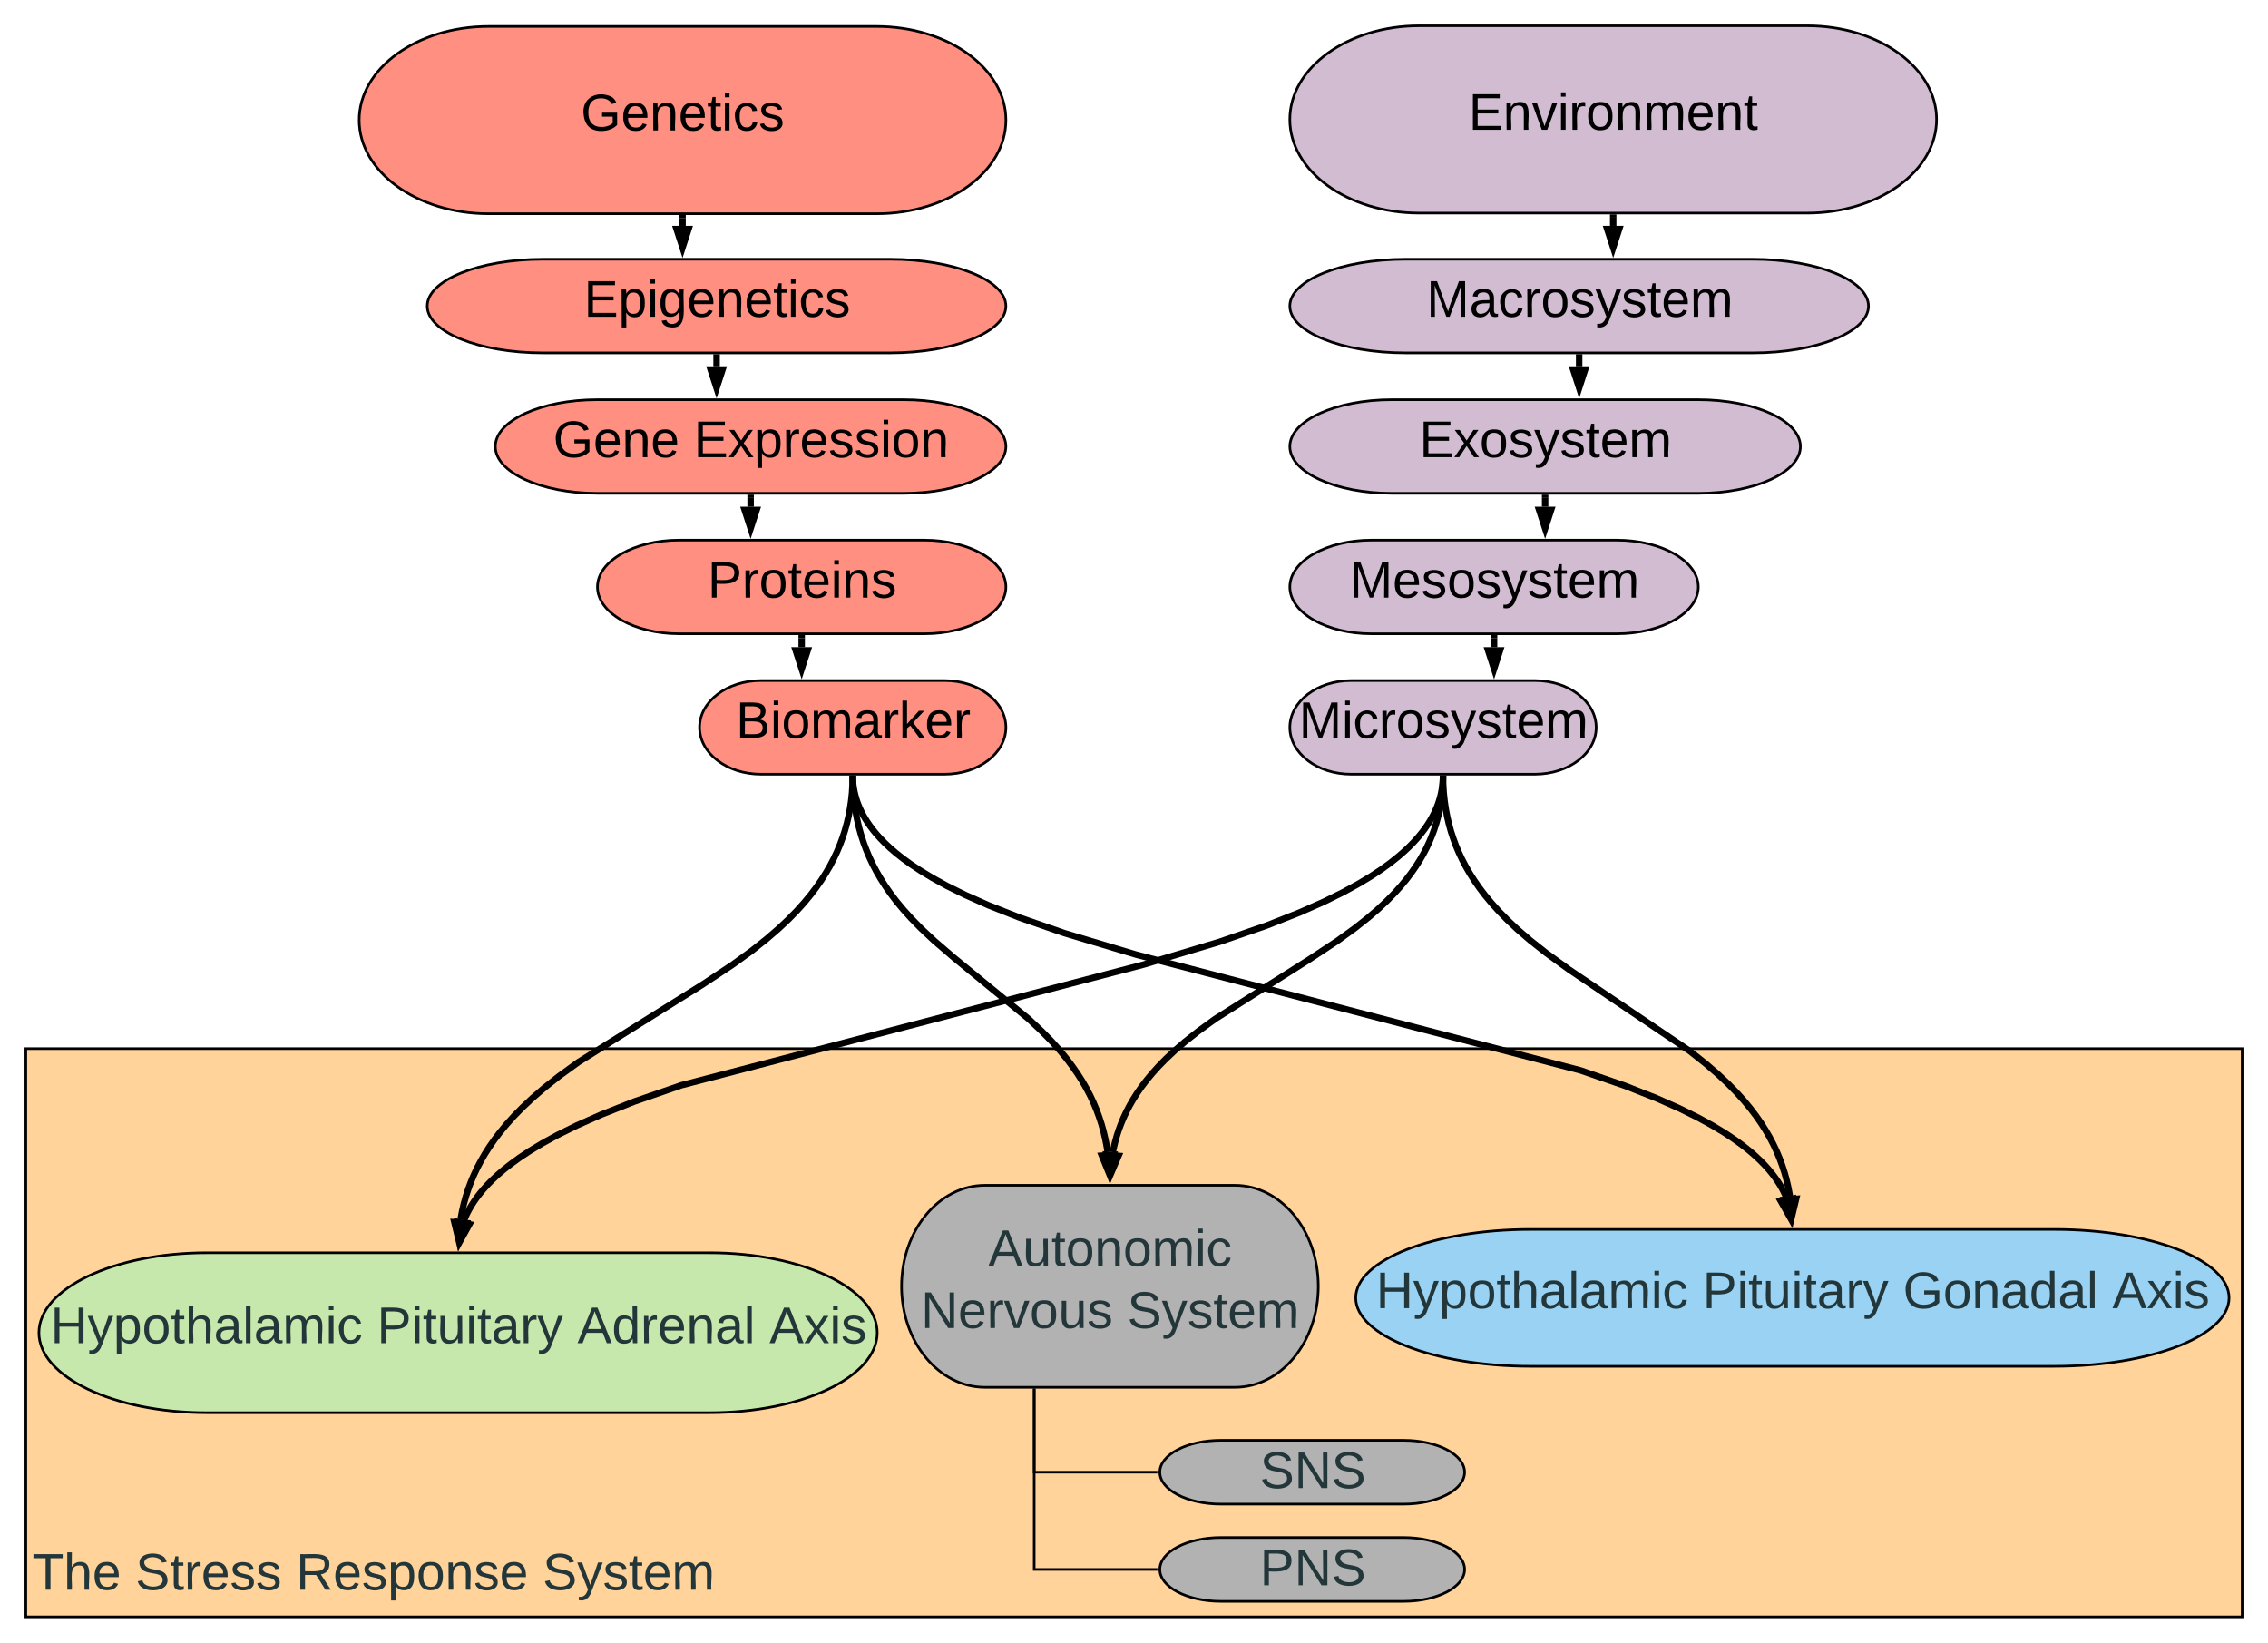 <svg xmlns="http://www.w3.org/2000/svg" xmlns:xlink="http://www.w3.org/1999/xlink" xmlns:lucid="lucid" width="1756.29" height="1272"><g transform="translate(-1.856 -87.999)" lucid:page-tab-id="0_0"><path d="M21.86 900h1716.28v440H21.86z" stroke="#000" stroke-width="2" fill="#ffc374" fill-opacity=".72"/><use xlink:href="#a" transform="matrix(1,0,0,1,26.856,905) translate(0 414)"/><use xlink:href="#b" transform="matrix(1,0,0,1,26.856,905) translate(79.889 414)"/><use xlink:href="#c" transform="matrix(1,0,0,1,26.856,905) translate(204.222 414)"/><use xlink:href="#d" transform="matrix(1,0,0,1,26.856,905) translate(395.222 414)"/><path d="M958.16 1005.84c35.65 0 64.54 35.02 64.54 78.22 0 43.2-28.9 78.2-64.54 78.2H764.54c-35.64 0-64.54-35-64.54-78.2s28.9-78.22 64.54-78.22z" stroke="#000" stroke-width="2" fill="#b2b2b2"/><use xlink:href="#e" transform="matrix(1,0,0,1,705,1010.843) translate(62.167 57.5)"/><use xlink:href="#f" transform="matrix(1,0,0,1,705,1010.843) translate(10 105.5)"/><use xlink:href="#d" transform="matrix(1,0,0,1,705,1010.843) translate(169.778 105.5)"/><path d="M1088.83 1203.3c26.07 0 47.2 11.06 47.2 24.7 0 13.64-21.13 24.7-47.2 24.7H947.2c-26.06 0-47.2-11.06-47.2-24.7 0-13.64 21.14-24.7 47.2-24.7z" stroke="#000" stroke-width="2" fill="#b2b2b2"/><use xlink:href="#g" transform="matrix(1,0,0,1,905,1208.296) translate(72.444 32)"/><path d="M1088.83 1278.6c26.07 0 47.2 11.05 47.2 24.7 0 13.64-21.13 24.7-47.2 24.7H947.2c-26.06 0-47.2-11.06-47.2-24.7 0-13.65 21.14-24.7 47.2-24.7z" stroke="#000" stroke-width="2" fill="#b2b2b2"/><use xlink:href="#h" transform="matrix(1,0,0,1,905,1283.591) translate(72.444 32)"/><path d="M802.72 1164.27V1228H898" stroke="#000" stroke-width="2" fill="none"/><path d="M803.72 1164.3h-2v-1.03h2zM899 1228l.04 1h-1.07v-2h1.08z"/><path d="M802.72 1164.27v139.03H898" stroke="#000" stroke-width="2" fill="none"/><path d="M803.72 1164.3h-2v-1.03h2zM899 1303.3l.04 1h-1.07v-2h1.08z"/><path d="M551.32 1058.08c71.7 0 129.83 27.72 129.83 61.92s-58.12 61.92-129.83 61.92h-389.5C90.13 1181.92 32 1154.2 32 1120s58.13-61.92 129.83-61.92z" stroke="#000" stroke-width="2" fill="#c7e8ac"/><use xlink:href="#i" transform="matrix(1,0,0,1,37,1063.078) translate(3.889 65)"/><use xlink:href="#j" transform="matrix(1,0,0,1,37,1063.078) translate(256.778 65)"/><use xlink:href="#k" transform="matrix(1,0,0,1,37,1063.078) translate(412 65)"/><use xlink:href="#l" transform="matrix(1,0,0,1,37,1063.078) translate(560.667 65)"/><path d="M1592.74 1040c74.7 0 135.26 23.73 135.26 53s-60.56 53-135.26 53h-405.77c-74.7 0-135.26-23.73-135.26-53s60.57-53 135.27-53z" stroke="#000" stroke-width="2" fill="#99d2f2"/><use xlink:href="#i" transform="matrix(1,0,0,1,1056.712,1045) translate(10.667 56)"/><use xlink:href="#j" transform="matrix(1,0,0,1,1056.712,1045) translate(263.556 56)"/><use xlink:href="#m" transform="matrix(1,0,0,1,1056.712,1045) translate(418.778 56)"/><use xlink:href="#l" transform="matrix(1,0,0,1,1056.712,1045) translate(580.889 56)"/><path d="M662.25 691v.13l.16 2.6.28 2.54.38 2.53.48 2.5.6 2.52.7 2.52.8 2.53.96 2.55 1.1 2.6 1.23 2.62 1.4 2.7 1.6 2.74 1.8 2.83 2.03 2.94 2.3 3.04 2.63 3.17 3 3.32 3.42 3.5 3.96 3.72 4.58 3.94 5.37 4.25 6.33 4.58 7.55 5 9.14 5.53 11.2 6.17 14.08 6.96 18.12 8.05 24.24 9.57 34.47 11.95 55.44 16.6 344.3 89.7 34.47 11.95 24.25 9.57 18.12 8.04 14.06 6.97 11.22 6.16 9.13 5.5 7.55 5.02 6.33 4.6 5.36 4.24 4.58 3.95 3.95 3.72 3.43 3.5 3 3.33 2.62 3.17 2.3 3.04 2.05 2.93 1.8 2.82 1.6 2.75 1.4 2.7 1.23 2.62.56 1.3" stroke="#000" stroke-width="5" fill="none"/><path d="M664.75 691.02l-5 .1-.05-2.62h5z"/><path d="M1388.24 1031.07l-7.4-13.05 9.1-1.85z" stroke="#000" stroke-width="5"/><path d="M662.25 691l.1 5.15.46 7.2.72 6.82.96 6.5 1.2 6.25 1.4 6.03 1.64 5.84 1.85 5.7 2.1 5.6 2.32 5.55 2.58 5.5 2.9 5.53 3.2 5.56 3.6 5.67 4.06 5.85 4.6 6.07 5.34 6.43 6.27 6.96 7.66 7.82 9.97 9.34 15.44 13.27 57.78 47.35 9.96 9.34 7.66 7.8 6.27 6.97 5.33 6.42 4.6 6.08 4.07 5.83 3.6 5.67 3.2 5.57 2.9 5.5 2.6 5.52 2.32 5.53 2.07 5.6 1.86 5.72 1.63 5.84 1.4 6.02 1.2 6.24.5 3.4" stroke="#000" stroke-width="5" fill="none"/><path d="M664.75 691.02l-5 .1-.05-2.62h5z"/><path d="M860.77 996.77l-5.65-13.9 9.25-.66z" stroke="#000" stroke-width="5"/><path d="M680.65 108.5c55.32 0 100.16 32.46 100.16 72.5s-44.83 72.5-100.15 72.5h-300.5C324.86 253.5 280 221.04 280 181s44.84-72.5 100.16-72.5z" stroke="#000" stroke-width="2" fill="#ff8f80"/><use xlink:href="#n" transform="matrix(1,0,0,1,280,108.5) translate(171.667 80.5)"/><path d="M691.2 288.75c49.5 0 89.6 16.23 89.6 36.25s-40.1 36.25-89.6 36.25H422.33c-49.5 0-89.62-16.23-89.62-36.25s40.12-36.25 89.62-36.25z" stroke="#000" stroke-width="2" fill="#ff8f80"/><use xlink:href="#o" transform="matrix(1,0,0,1,332.717,288.749) translate(121.278 44.5)"/><path d="M701.73 397.5c43.68 0 79.08 16.23 79.08 36.25S745.4 470 701.74 470H464.5c-43.66 0-79.07-16.23-79.07-36.25s35.4-36.25 79.08-36.25z" stroke="#000" stroke-width="2" fill="#ff8f80"/><use xlink:href="#p" transform="matrix(1,0,0,1,385.434,397.499) translate(44.778 44.5)"/><use xlink:href="#q" transform="matrix(1,0,0,1,385.434,397.499) translate(153.667 44.5)"/><path d="M717.55 506.25c34.94 0 63.26 16.23 63.26 36.25s-28.3 36.25-63.25 36.25H527.77c-34.94 0-63.26-16.23-63.26-36.25s28.33-36.25 63.27-36.25z" stroke="#000" stroke-width="2" fill="#ff8f80"/><use xlink:href="#r" transform="matrix(1,0,0,1,464.509,506.249) translate(85.278 44.5)"/><path d="M733.36 615c26.2 0 47.45 16.23 47.45 36.25s-21.23 36.25-47.44 36.25H591.03c-26.2 0-47.45-16.23-47.45-36.25S564.83 615 591.03 615z" stroke="#000" stroke-width="2" fill="#ff8f80"/><use xlink:href="#s" transform="matrix(1,0,0,1,543.584,614.999) translate(28.111 44.5)"/><path d="M530.4 257v5.9" stroke="#000" stroke-width="5" fill="none"/><path d="M532.9 257.06h-5v-2.56h5z"/><path d="M530.4 279.66l-4.63-14.27h9.27z" stroke="#000" stroke-width="5"/><path d="M556.76 364.75v6.9" stroke="#000" stroke-width="5" fill="none"/><path d="M559.26 364.8h-5v-2.55h5z"/><path d="M556.76 388.4l-4.63-14.26h9.27z" stroke="#000" stroke-width="5"/><path d="M583.12 473.5v6.9" stroke="#000" stroke-width="5" fill="none"/><path d="M585.62 473.56h-5V471h5z"/><path d="M583.12 497.16l-4.63-14.27h9.26z" stroke="#000" stroke-width="5"/><path d="M622.66 582.25v6.9" stroke="#000" stroke-width="5" fill="none"/><path d="M625.16 582.3h-5v-2.55h5z"/><path d="M622.66 605.9l-4.64-14.26h9.27z" stroke="#000" stroke-width="5"/><path d="M1401.33 108c55.3 0 100.16 32.46 100.16 72.5s-44.86 72.5-100.17 72.5h-300.5c-55.3 0-100.15-32.46-100.15-72.5s44.84-72.5 100.16-72.5z" stroke="#000" stroke-width="2" fill="#d1bcd2"/><use xlink:href="#t" transform="matrix(1,0,0,1,1000.677,107.999) translate(138.444 80.5)"/><path d="M1359.15 288.75c49.5 0 89.62 16.23 89.62 36.25s-40.12 36.25-89.62 36.25H1090.3c-49.5 0-89.62-16.23-89.62-36.25s40.12-36.25 89.62-36.25z" stroke="#000" stroke-width="2" fill="#d1bcd2"/><use xlink:href="#u" transform="matrix(1,0,0,1,1000.677,288.749) translate(105.778 44.5)"/><path d="M1316.98 397.5c43.67 0 79.07 16.23 79.07 36.25s-35.4 36.25-79.07 36.25h-237.23c-43.67 0-79.07-16.23-79.07-36.25s35.4-36.25 79.07-36.25z" stroke="#000" stroke-width="2" fill="#d1bcd2"/><use xlink:href="#v" transform="matrix(1,0,0,1,1000.677,397.499) translate(100.278 44.5)"/><path d="M1253.72 506.25c34.94 0 63.26 16.23 63.26 36.25s-28.32 36.25-63.26 36.25h-189.78c-34.94 0-63.26-16.23-63.26-36.25s28.32-36.25 63.26-36.25z" stroke="#000" stroke-width="2" fill="#d1bcd2"/><use xlink:href="#w" transform="matrix(1,0,0,1,1000.677,506.249) translate(46.389 44.5)"/><path d="M1190.46 615c26.2 0 47.44 16.23 47.44 36.25s-21.24 36.25-47.44 36.25h-142.34c-26.2 0-47.44-16.23-47.44-36.25s21.24-36.25 47.44-36.25z" stroke="#000" stroke-width="2" fill="#d1bcd2"/><use xlink:href="#x" transform="matrix(1,0,0,1,1000.677,614.999) translate(7 44.5)"/><path d="M1251.08 256.5v6.4" stroke="#000" stroke-width="5" fill="none"/><path d="M1253.58 256.56h-5V254h5z"/><path d="M1251.08 279.66l-4.63-14.27h9.27z" stroke="#000" stroke-width="5"/><path d="M1224.72 364.75v6.9" stroke="#000" stroke-width="5" fill="none"/><path d="M1227.22 364.8h-5v-2.55h5z"/><path d="M1224.72 388.4l-4.63-14.26h9.26z" stroke="#000" stroke-width="5"/><path d="M1198.37 473.5v6.9" stroke="#000" stroke-width="5" fill="none"/><path d="M1200.87 473.56h-5V471h5z"/><path d="M1198.37 497.16l-4.64-14.27h9.27z" stroke="#000" stroke-width="5"/><path d="M1158.83 582.25v6.9" stroke="#000" stroke-width="5" fill="none"/><path d="M1161.33 582.3h-5v-2.55h5z"/><path d="M1158.83 605.9l-4.64-14.26h9.26z" stroke="#000" stroke-width="5"/><path d="M1119.34 691l.1 4.45.4 6.62.68 6.34.9 6.1 1.12 5.9 1.35 5.75 1.55 5.6 1.8 5.5 2 5.45 2.28 5.4 2.53 5.36 2.82 5.4 3.13 5.42 3.5 5.5 3.93 5.65 4.4 5.8 5 6.04 5.73 6.35 6.64 6.77 7.86 7.36 9.6 8.28 12.35 9.77 17.95 13 93.2 62.9 12.34 9.76 9.6 8.27 7.85 7.38 6.64 6.78 5.7 6.35 5 6.04 4.4 5.8 3.93 5.64 3.5 5.52 3.14 5.43 2.82 5.4 2.52 5.36 2.26 5.4 2.02 5.44 1.8 5.5 1.56 5.6 1.34 5.75 1.13 5.9.2 1.25" stroke="#000" stroke-width="5" fill="none"/><path d="M1121.84 691.02l-5 .1-.05-2.62h5z"/><path d="M1389.22 1030.93l-5.73-13.86 9.23-.72z" stroke="#000" stroke-width="5"/><path d="M1119.24 691l-.07 3.45-.36 5.68-.56 5.45-.78 5.26-.97 5.1-1.18 4.96-1.35 4.86-1.56 4.8-1.75 4.7-1.97 4.7-2.2 4.7-2.46 4.7-2.74 4.73-3.05 4.8-3.42 4.9-3.83 5.07-4.34 5.24-4.95 5.5-5.72 5.84-6.7 6.3-8.07 6.94-10.06 7.96-13.47 9.76-22.18 14.66-72.53 45.88-13.47 9.77-10.05 7.96-8.06 6.95-6.72 6.3-5.7 5.83-4.97 5.5-4.33 5.25-3.84 5.05-3.42 4.92-3.04 4.8-2.74 4.75-2.46 4.7-2.2 4.68-1.97 4.7-1.77 4.72-1.55 4.78-1.36 4.86-1.17 4.97-.52 2.73" stroke="#000" stroke-width="5" fill="none"/><path d="M1121.74 691.12l-5-.1.05-2.52h5z"/><path d="M862.1 996.8l-3.3-14.64 9.22.85z" stroke="#000" stroke-width="5"/><path d="M662.15 691l-.1 4.32-.4 6.5-.66 6.27-.9 6.03-1.12 5.86-1.34 5.7-1.56 5.6-1.8 5.5-2.02 5.45-2.27 5.4-2.55 5.4-2.83 5.42-3.16 5.46-3.52 5.55-3.94 5.66-4.43 5.83-5 6.05-5.7 6.32-6.57 6.7-7.7 7.23-9.2 7.93-11.4 9.03-15.04 10.9-23.27 15.4-95.9 59.92-15.02 10.9-11.4 9.02-9.2 7.94-7.7 7.23-6.58 6.7-5.7 6.33-5 6.04-4.43 5.83-3.94 5.67-3.52 5.54-3.14 5.47-2.84 5.43-2.54 5.4-2.27 5.4-2.02 5.44-1.78 5.5-1.57 5.6-1.34 5.72-1.12 5.85-.13.88" stroke="#000" stroke-width="5" fill="none"/><path d="M664.64 691.12l-5-.1.06-2.52h5z"/><path d="M357.22 1049l-3.5-14.57 9.25.73z" stroke="#000" stroke-width="5"/><path d="M1119.24 691v.28l-.18 2.72-.28 2.7-.4 2.66-.5 2.65-.62 2.66-.75 2.66-.85 2.66-1 2.7-1.15 2.72-1.3 2.78-1.5 2.83-1.67 2.9-1.9 3-2.14 3.08-2.44 3.2-2.77 3.35-3.17 3.5-3.6 3.7-4.18 3.9-4.84 4.17-5.64 4.48-6.67 4.84-7.96 5.28-9.62 5.8-11.82 6.5-14.82 7.34-19.1 8.48-25.57 10.1-36.36 12.6-58.7 17.6-358.3 93.54-36.38 12.6-25.57 10.1-19.1 8.48-14.83 7.34-11.82 6.48-9.62 5.82-7.96 5.28-6.67 4.84-5.65 4.47-4.83 4.17-4.17 3.9-3.62 3.7-3.15 3.5-2.77 3.35-2.42 3.2-2.15 3.08-1.9 3-1.67 2.9-1.5 2.82-1.3 2.77-1.1 2.65" stroke="#000" stroke-width="5" fill="none"/><path d="M1121.74 691.12l-5-.1.05-2.52h5z"/><path d="M358.1 1049.13l-1.84-14.88 9.1 1.76z" stroke="#000" stroke-width="5"/><defs><path fill="#23373b" d="M127-220V0H93v-220H8v-28h204v28h-85" id="y"/><path fill="#23373b" d="M106-169C34-169 62-67 57 0H25v-261h32l-1 103c12-21 28-36 61-36 89 0 53 116 60 194h-32v-121c2-32-8-49-39-48" id="z"/><path fill="#23373b" d="M100-194c63 0 86 42 84 106H49c0 40 14 67 53 68 26 1 43-12 49-29l28 8c-11 28-37 45-77 45C44 4 14-33 15-96c1-61 26-98 85-98zm52 81c6-60-76-77-97-28-3 7-6 17-6 28h103" id="A"/><g id="a"><use transform="matrix(0.111,0,0,0.111,0,0)" xlink:href="#y"/><use transform="matrix(0.111,0,0,0.111,24.333,0)" xlink:href="#z"/><use transform="matrix(0.111,0,0,0.111,46.556,0)" xlink:href="#A"/></g><path fill="#23373b" d="M185-189c-5-48-123-54-124 2 14 75 158 14 163 119 3 78-121 87-175 55-17-10-28-26-33-46l33-7c5 56 141 63 141-1 0-78-155-14-162-118-5-82 145-84 179-34 5 7 8 16 11 25" id="B"/><path fill="#23373b" d="M59-47c-2 24 18 29 38 22v24C64 9 27 4 27-40v-127H5v-23h24l9-43h21v43h35v23H59v120" id="C"/><path fill="#23373b" d="M114-163C36-179 61-72 57 0H25l-1-190h30c1 12-1 29 2 39 6-27 23-49 58-41v29" id="D"/><path fill="#23373b" d="M135-143c-3-34-86-38-87 0 15 53 115 12 119 90S17 21 10-45l28-5c4 36 97 45 98 0-10-56-113-15-118-90-4-57 82-63 122-42 12 7 21 19 24 35" id="E"/><g id="b"><use transform="matrix(0.111,0,0,0.111,0,0)" xlink:href="#B"/><use transform="matrix(0.111,0,0,0.111,26.667,0)" xlink:href="#C"/><use transform="matrix(0.111,0,0,0.111,37.778,0)" xlink:href="#D"/><use transform="matrix(0.111,0,0,0.111,51,0)" xlink:href="#A"/><use transform="matrix(0.111,0,0,0.111,73.222,0)" xlink:href="#E"/><use transform="matrix(0.111,0,0,0.111,93.222,0)" xlink:href="#E"/></g><path fill="#23373b" d="M233-177c-1 41-23 64-60 70L243 0h-38l-65-103H63V0H30v-248c88 3 205-21 203 71zM63-129c60-2 137 13 137-47 0-61-80-42-137-45v92" id="F"/><path fill="#23373b" d="M115-194c55 1 70 41 70 98S169 2 115 4C84 4 66-9 55-30l1 105H24l-1-265h31l2 30c10-21 28-34 59-34zm-8 174c40 0 45-34 45-75s-6-73-45-74c-42 0-51 32-51 76 0 43 10 73 51 73" id="G"/><path fill="#23373b" d="M100-194c62-1 85 37 85 99 1 63-27 99-86 99S16-35 15-95c0-66 28-99 85-99zM99-20c44 1 53-31 53-75 0-43-8-75-51-75s-53 32-53 75 10 74 51 75" id="H"/><path fill="#23373b" d="M117-194c89-4 53 116 60 194h-32v-121c0-31-8-49-39-48C34-167 62-67 57 0H25l-1-190h30c1 10-1 24 2 32 11-22 29-35 61-36" id="I"/><g id="c"><use transform="matrix(0.111,0,0,0.111,0,0)" xlink:href="#F"/><use transform="matrix(0.111,0,0,0.111,28.778,0)" xlink:href="#A"/><use transform="matrix(0.111,0,0,0.111,51,0)" xlink:href="#E"/><use transform="matrix(0.111,0,0,0.111,71,0)" xlink:href="#G"/><use transform="matrix(0.111,0,0,0.111,93.222,0)" xlink:href="#H"/><use transform="matrix(0.111,0,0,0.111,115.444,0)" xlink:href="#I"/><use transform="matrix(0.111,0,0,0.111,137.667,0)" xlink:href="#E"/><use transform="matrix(0.111,0,0,0.111,157.667,0)" xlink:href="#A"/></g><path fill="#23373b" d="M179-190L93 31C79 59 56 82 12 73V49c39 6 53-20 64-50L1-190h34L92-34l54-156h33" id="J"/><path fill="#23373b" d="M210-169c-67 3-38 105-44 169h-31v-121c0-29-5-50-35-48C34-165 62-65 56 0H25l-1-190h30c1 10-1 24 2 32 10-44 99-50 107 0 11-21 27-35 58-36 85-2 47 119 55 194h-31v-121c0-29-5-49-35-48" id="K"/><g id="d"><use transform="matrix(0.111,0,0,0.111,0,0)" xlink:href="#B"/><use transform="matrix(0.111,0,0,0.111,26.667,0)" xlink:href="#J"/><use transform="matrix(0.111,0,0,0.111,46.667,0)" xlink:href="#E"/><use transform="matrix(0.111,0,0,0.111,66.667,0)" xlink:href="#C"/><use transform="matrix(0.111,0,0,0.111,77.778,0)" xlink:href="#A"/><use transform="matrix(0.111,0,0,0.111,100,0)" xlink:href="#K"/></g><path fill="#23373b" d="M205 0l-28-72H64L36 0H1l101-248h38L239 0h-34zm-38-99l-47-123c-12 45-31 82-46 123h93" id="L"/><path fill="#23373b" d="M84 4C-5 8 30-112 23-190h32v120c0 31 7 50 39 49 72-2 45-101 50-169h31l1 190h-30c-1-10 1-25-2-33-11 22-28 36-60 37" id="M"/><path fill="#23373b" d="M24-231v-30h32v30H24zM24 0v-190h32V0H24" id="N"/><path fill="#23373b" d="M96-169c-40 0-48 33-48 73s9 75 48 75c24 0 41-14 43-38l32 2c-6 37-31 61-74 61-59 0-76-41-82-99-10-93 101-131 147-64 4 7 5 14 7 22l-32 3c-4-21-16-35-41-35" id="O"/><g id="e"><use transform="matrix(0.111,0,0,0.111,0,0)" xlink:href="#L"/><use transform="matrix(0.111,0,0,0.111,26.667,0)" xlink:href="#M"/><use transform="matrix(0.111,0,0,0.111,48.889,0)" xlink:href="#C"/><use transform="matrix(0.111,0,0,0.111,60,0)" xlink:href="#H"/><use transform="matrix(0.111,0,0,0.111,82.222,0)" xlink:href="#I"/><use transform="matrix(0.111,0,0,0.111,104.444,0)" xlink:href="#H"/><use transform="matrix(0.111,0,0,0.111,126.667,0)" xlink:href="#K"/><use transform="matrix(0.111,0,0,0.111,159.889,0)" xlink:href="#N"/><use transform="matrix(0.111,0,0,0.111,168.667,0)" xlink:href="#O"/></g><path fill="#23373b" d="M190 0L58-211 59 0H30v-248h39L202-35l-2-213h31V0h-41" id="P"/><path fill="#23373b" d="M108 0H70L1-190h34L89-25l56-165h34" id="Q"/><g id="f"><use transform="matrix(0.111,0,0,0.111,0,0)" xlink:href="#P"/><use transform="matrix(0.111,0,0,0.111,28.778,0)" xlink:href="#A"/><use transform="matrix(0.111,0,0,0.111,51,0)" xlink:href="#D"/><use transform="matrix(0.111,0,0,0.111,64.222,0)" xlink:href="#Q"/><use transform="matrix(0.111,0,0,0.111,84.222,0)" xlink:href="#H"/><use transform="matrix(0.111,0,0,0.111,106.444,0)" xlink:href="#M"/><use transform="matrix(0.111,0,0,0.111,128.667,0)" xlink:href="#E"/></g><g id="g"><use transform="matrix(0.111,0,0,0.111,0,0)" xlink:href="#B"/><use transform="matrix(0.111,0,0,0.111,26.667,0)" xlink:href="#P"/><use transform="matrix(0.111,0,0,0.111,55.444,0)" xlink:href="#B"/></g><path fill="#23373b" d="M30-248c87 1 191-15 191 75 0 78-77 80-158 76V0H30v-248zm33 125c57 0 124 11 124-50 0-59-68-47-124-48v98" id="R"/><g id="h"><use transform="matrix(0.111,0,0,0.111,0,0)" xlink:href="#R"/><use transform="matrix(0.111,0,0,0.111,26.667,0)" xlink:href="#P"/><use transform="matrix(0.111,0,0,0.111,55.444,0)" xlink:href="#B"/></g><path fill="#23373b" d="M197 0v-115H63V0H30v-248h33v105h134v-105h34V0h-34" id="S"/><path fill="#23373b" d="M141-36C126-15 110 5 73 4 37 3 15-17 15-53c-1-64 63-63 125-63 3-35-9-54-41-54-24 1-41 7-42 31l-33-3c5-37 33-52 76-52 45 0 72 20 72 64v82c-1 20 7 32 28 27v20c-31 9-61-2-59-35zM48-53c0 20 12 33 32 33 41-3 63-29 60-74-43 2-92-5-92 41" id="T"/><path fill="#23373b" d="M24 0v-261h32V0H24" id="U"/><g id="i"><use transform="matrix(0.111,0,0,0.111,0,0)" xlink:href="#S"/><use transform="matrix(0.111,0,0,0.111,28.778,0)" xlink:href="#J"/><use transform="matrix(0.111,0,0,0.111,48.778,0)" xlink:href="#G"/><use transform="matrix(0.111,0,0,0.111,71,0)" xlink:href="#H"/><use transform="matrix(0.111,0,0,0.111,93.222,0)" xlink:href="#C"/><use transform="matrix(0.111,0,0,0.111,104.333,0)" xlink:href="#z"/><use transform="matrix(0.111,0,0,0.111,126.556,0)" xlink:href="#T"/><use transform="matrix(0.111,0,0,0.111,148.778,0)" xlink:href="#U"/><use transform="matrix(0.111,0,0,0.111,157.556,0)" xlink:href="#T"/><use transform="matrix(0.111,0,0,0.111,179.778,0)" xlink:href="#K"/><use transform="matrix(0.111,0,0,0.111,213,0)" xlink:href="#N"/><use transform="matrix(0.111,0,0,0.111,221.778,0)" xlink:href="#O"/></g><g id="j"><use transform="matrix(0.111,0,0,0.111,0,0)" xlink:href="#R"/><use transform="matrix(0.111,0,0,0.111,26.667,0)" xlink:href="#N"/><use transform="matrix(0.111,0,0,0.111,35.444,0)" xlink:href="#C"/><use transform="matrix(0.111,0,0,0.111,46.556,0)" xlink:href="#M"/><use transform="matrix(0.111,0,0,0.111,68.778,0)" xlink:href="#N"/><use transform="matrix(0.111,0,0,0.111,77.556,0)" xlink:href="#C"/><use transform="matrix(0.111,0,0,0.111,88.667,0)" xlink:href="#T"/><use transform="matrix(0.111,0,0,0.111,110.889,0)" xlink:href="#D"/><use transform="matrix(0.111,0,0,0.111,124.111,0)" xlink:href="#J"/></g><path fill="#23373b" d="M85-194c31 0 48 13 60 33l-1-100h32l1 261h-30c-2-10 0-23-3-31C134-8 116 4 85 4 32 4 16-35 15-94c0-66 23-100 70-100zm9 24c-40 0-46 34-46 75 0 40 6 74 45 74 42 0 51-32 51-76 0-42-9-74-50-73" id="V"/><g id="k"><use transform="matrix(0.111,0,0,0.111,0,0)" xlink:href="#L"/><use transform="matrix(0.111,0,0,0.111,26.667,0)" xlink:href="#V"/><use transform="matrix(0.111,0,0,0.111,48.889,0)" xlink:href="#D"/><use transform="matrix(0.111,0,0,0.111,62.111,0)" xlink:href="#A"/><use transform="matrix(0.111,0,0,0.111,84.333,0)" xlink:href="#I"/><use transform="matrix(0.111,0,0,0.111,106.556,0)" xlink:href="#T"/><use transform="matrix(0.111,0,0,0.111,128.778,0)" xlink:href="#U"/></g><path fill="#23373b" d="M141 0L90-78 38 0H4l68-98-65-92h35l48 74 47-74h35l-64 92 68 98h-35" id="W"/><g id="l"><use transform="matrix(0.111,0,0,0.111,0,0)" xlink:href="#L"/><use transform="matrix(0.111,0,0,0.111,26.667,0)" xlink:href="#W"/><use transform="matrix(0.111,0,0,0.111,46.667,0)" xlink:href="#N"/><use transform="matrix(0.111,0,0,0.111,55.444,0)" xlink:href="#E"/></g><path fill="#23373b" d="M143 4C61 4 22-44 18-125c-5-107 100-154 193-111 17 8 29 25 37 43l-32 9c-13-25-37-40-76-40-61 0-88 39-88 99 0 61 29 100 91 101 35 0 62-11 79-27v-45h-74v-28h105v86C228-13 192 4 143 4" id="X"/><g id="m"><use transform="matrix(0.111,0,0,0.111,0,0)" xlink:href="#X"/><use transform="matrix(0.111,0,0,0.111,31.111,0)" xlink:href="#H"/><use transform="matrix(0.111,0,0,0.111,53.333,0)" xlink:href="#I"/><use transform="matrix(0.111,0,0,0.111,75.556,0)" xlink:href="#T"/><use transform="matrix(0.111,0,0,0.111,97.778,0)" xlink:href="#V"/><use transform="matrix(0.111,0,0,0.111,120,0)" xlink:href="#T"/><use transform="matrix(0.111,0,0,0.111,142.222,0)" xlink:href="#U"/></g><path d="M143 4C61 4 22-44 18-125c-5-107 100-154 193-111 17 8 29 25 37 43l-32 9c-13-25-37-40-76-40-61 0-88 39-88 99 0 61 29 100 91 101 35 0 62-11 79-27v-45h-74v-28h105v86C228-13 192 4 143 4" id="Y"/><path d="M100-194c63 0 86 42 84 106H49c0 40 14 67 53 68 26 1 43-12 49-29l28 8c-11 28-37 45-77 45C44 4 14-33 15-96c1-61 26-98 85-98zm52 81c6-60-76-77-97-28-3 7-6 17-6 28h103" id="Z"/><path d="M117-194c89-4 53 116 60 194h-32v-121c0-31-8-49-39-48C34-167 62-67 57 0H25l-1-190h30c1 10-1 24 2 32 11-22 29-35 61-36" id="aa"/><path d="M59-47c-2 24 18 29 38 22v24C64 9 27 4 27-40v-127H5v-23h24l9-43h21v43h35v23H59v120" id="ab"/><path d="M24-231v-30h32v30H24zM24 0v-190h32V0H24" id="ac"/><path d="M96-169c-40 0-48 33-48 73s9 75 48 75c24 0 41-14 43-38l32 2c-6 37-31 61-74 61-59 0-76-41-82-99-10-93 101-131 147-64 4 7 5 14 7 22l-32 3c-4-21-16-35-41-35" id="ad"/><path d="M135-143c-3-34-86-38-87 0 15 53 115 12 119 90S17 21 10-45l28-5c4 36 97 45 98 0-10-56-113-15-118-90-4-57 82-63 122-42 12 7 21 19 24 35" id="ae"/><g id="n"><use transform="matrix(0.111,0,0,0.111,0,0)" xlink:href="#Y"/><use transform="matrix(0.111,0,0,0.111,31.111,0)" xlink:href="#Z"/><use transform="matrix(0.111,0,0,0.111,53.333,0)" xlink:href="#aa"/><use transform="matrix(0.111,0,0,0.111,75.556,0)" xlink:href="#Z"/><use transform="matrix(0.111,0,0,0.111,97.778,0)" xlink:href="#ab"/><use transform="matrix(0.111,0,0,0.111,108.889,0)" xlink:href="#ac"/><use transform="matrix(0.111,0,0,0.111,117.667,0)" xlink:href="#ad"/><use transform="matrix(0.111,0,0,0.111,137.667,0)" xlink:href="#ae"/></g><path d="M30 0v-248h187v28H63v79h144v27H63v87h162V0H30" id="af"/><path d="M115-194c55 1 70 41 70 98S169 2 115 4C84 4 66-9 55-30l1 105H24l-1-265h31l2 30c10-21 28-34 59-34zm-8 174c40 0 45-34 45-75s-6-73-45-74c-42 0-51 32-51 76 0 43 10 73 51 73" id="ag"/><path d="M177-190C167-65 218 103 67 71c-23-6-38-20-44-43l32-5c15 47 100 32 89-28v-30C133-14 115 1 83 1 29 1 15-40 15-95c0-56 16-97 71-98 29-1 48 16 59 35 1-10 0-23 2-32h30zM94-22c36 0 50-32 50-73 0-42-14-75-50-75-39 0-46 34-46 75s6 73 46 73" id="ah"/><g id="o"><use transform="matrix(0.111,0,0,0.111,0,0)" xlink:href="#af"/><use transform="matrix(0.111,0,0,0.111,26.667,0)" xlink:href="#ag"/><use transform="matrix(0.111,0,0,0.111,48.889,0)" xlink:href="#ac"/><use transform="matrix(0.111,0,0,0.111,57.667,0)" xlink:href="#ah"/><use transform="matrix(0.111,0,0,0.111,79.889,0)" xlink:href="#Z"/><use transform="matrix(0.111,0,0,0.111,102.111,0)" xlink:href="#aa"/><use transform="matrix(0.111,0,0,0.111,124.333,0)" xlink:href="#Z"/><use transform="matrix(0.111,0,0,0.111,146.556,0)" xlink:href="#ab"/><use transform="matrix(0.111,0,0,0.111,157.667,0)" xlink:href="#ac"/><use transform="matrix(0.111,0,0,0.111,166.444,0)" xlink:href="#ad"/><use transform="matrix(0.111,0,0,0.111,186.444,0)" xlink:href="#ae"/></g><g id="p"><use transform="matrix(0.111,0,0,0.111,0,0)" xlink:href="#Y"/><use transform="matrix(0.111,0,0,0.111,31.111,0)" xlink:href="#Z"/><use transform="matrix(0.111,0,0,0.111,53.333,0)" xlink:href="#aa"/><use transform="matrix(0.111,0,0,0.111,75.556,0)" xlink:href="#Z"/></g><path d="M141 0L90-78 38 0H4l68-98-65-92h35l48 74 47-74h35l-64 92 68 98h-35" id="ai"/><path d="M114-163C36-179 61-72 57 0H25l-1-190h30c1 12-1 29 2 39 6-27 23-49 58-41v29" id="aj"/><path d="M100-194c62-1 85 37 85 99 1 63-27 99-86 99S16-35 15-95c0-66 28-99 85-99zM99-20c44 1 53-31 53-75 0-43-8-75-51-75s-53 32-53 75 10 74 51 75" id="ak"/><g id="q"><use transform="matrix(0.111,0,0,0.111,0,0)" xlink:href="#af"/><use transform="matrix(0.111,0,0,0.111,26.667,0)" xlink:href="#ai"/><use transform="matrix(0.111,0,0,0.111,46.667,0)" xlink:href="#ag"/><use transform="matrix(0.111,0,0,0.111,68.889,0)" xlink:href="#aj"/><use transform="matrix(0.111,0,0,0.111,82.111,0)" xlink:href="#Z"/><use transform="matrix(0.111,0,0,0.111,104.333,0)" xlink:href="#ae"/><use transform="matrix(0.111,0,0,0.111,124.333,0)" xlink:href="#ae"/><use transform="matrix(0.111,0,0,0.111,144.333,0)" xlink:href="#ac"/><use transform="matrix(0.111,0,0,0.111,153.111,0)" xlink:href="#ak"/><use transform="matrix(0.111,0,0,0.111,175.333,0)" xlink:href="#aa"/></g><path d="M30-248c87 1 191-15 191 75 0 78-77 80-158 76V0H30v-248zm33 125c57 0 124 11 124-50 0-59-68-47-124-48v98" id="al"/><g id="r"><use transform="matrix(0.111,0,0,0.111,0,0)" xlink:href="#al"/><use transform="matrix(0.111,0,0,0.111,26.667,0)" xlink:href="#aj"/><use transform="matrix(0.111,0,0,0.111,39.889,0)" xlink:href="#ak"/><use transform="matrix(0.111,0,0,0.111,62.111,0)" xlink:href="#ab"/><use transform="matrix(0.111,0,0,0.111,73.222,0)" xlink:href="#Z"/><use transform="matrix(0.111,0,0,0.111,95.444,0)" xlink:href="#ac"/><use transform="matrix(0.111,0,0,0.111,104.222,0)" xlink:href="#aa"/><use transform="matrix(0.111,0,0,0.111,126.444,0)" xlink:href="#ae"/></g><path d="M160-131c35 5 61 23 61 61C221 17 115-2 30 0v-248c76 3 177-17 177 60 0 33-19 50-47 57zm-97-11c50-1 110 9 110-42 0-47-63-36-110-37v79zm0 115c55-2 124 14 124-45 0-56-70-42-124-44v89" id="am"/><path d="M210-169c-67 3-38 105-44 169h-31v-121c0-29-5-50-35-48C34-165 62-65 56 0H25l-1-190h30c1 10-1 24 2 32 10-44 99-50 107 0 11-21 27-35 58-36 85-2 47 119 55 194h-31v-121c0-29-5-49-35-48" id="an"/><path d="M141-36C126-15 110 5 73 4 37 3 15-17 15-53c-1-64 63-63 125-63 3-35-9-54-41-54-24 1-41 7-42 31l-33-3c5-37 33-52 76-52 45 0 72 20 72 64v82c-1 20 7 32 28 27v20c-31 9-61-2-59-35zM48-53c0 20 12 33 32 33 41-3 63-29 60-74-43 2-92-5-92 41" id="ao"/><path d="M143 0L79-87 56-68V0H24v-261h32v163l83-92h37l-77 82L181 0h-38" id="ap"/><g id="s"><use transform="matrix(0.111,0,0,0.111,0,0)" xlink:href="#am"/><use transform="matrix(0.111,0,0,0.111,26.667,0)" xlink:href="#ac"/><use transform="matrix(0.111,0,0,0.111,35.444,0)" xlink:href="#ak"/><use transform="matrix(0.111,0,0,0.111,57.667,0)" xlink:href="#an"/><use transform="matrix(0.111,0,0,0.111,90.889,0)" xlink:href="#ao"/><use transform="matrix(0.111,0,0,0.111,113.111,0)" xlink:href="#aj"/><use transform="matrix(0.111,0,0,0.111,126.333,0)" xlink:href="#ap"/><use transform="matrix(0.111,0,0,0.111,146.333,0)" xlink:href="#Z"/><use transform="matrix(0.111,0,0,0.111,168.556,0)" xlink:href="#aj"/></g><path d="M108 0H70L1-190h34L89-25l56-165h34" id="aq"/><g id="t"><use transform="matrix(0.111,0,0,0.111,0,0)" xlink:href="#af"/><use transform="matrix(0.111,0,0,0.111,26.667,0)" xlink:href="#aa"/><use transform="matrix(0.111,0,0,0.111,48.889,0)" xlink:href="#aq"/><use transform="matrix(0.111,0,0,0.111,68.889,0)" xlink:href="#ac"/><use transform="matrix(0.111,0,0,0.111,77.667,0)" xlink:href="#aj"/><use transform="matrix(0.111,0,0,0.111,90.889,0)" xlink:href="#ak"/><use transform="matrix(0.111,0,0,0.111,113.111,0)" xlink:href="#aa"/><use transform="matrix(0.111,0,0,0.111,135.333,0)" xlink:href="#an"/><use transform="matrix(0.111,0,0,0.111,168.556,0)" xlink:href="#Z"/><use transform="matrix(0.111,0,0,0.111,190.778,0)" xlink:href="#aa"/><use transform="matrix(0.111,0,0,0.111,213,0)" xlink:href="#ab"/></g><path d="M240 0l2-218c-23 76-54 145-80 218h-23L58-218 59 0H30v-248h44l77 211c21-75 51-140 76-211h43V0h-30" id="ar"/><path d="M179-190L93 31C79 59 56 82 12 73V49c39 6 53-20 64-50L1-190h34L92-34l54-156h33" id="as"/><g id="u"><use transform="matrix(0.111,0,0,0.111,0,0)" xlink:href="#ar"/><use transform="matrix(0.111,0,0,0.111,33.222,0)" xlink:href="#ao"/><use transform="matrix(0.111,0,0,0.111,55.444,0)" xlink:href="#ad"/><use transform="matrix(0.111,0,0,0.111,75.444,0)" xlink:href="#aj"/><use transform="matrix(0.111,0,0,0.111,88.667,0)" xlink:href="#ak"/><use transform="matrix(0.111,0,0,0.111,110.889,0)" xlink:href="#ae"/><use transform="matrix(0.111,0,0,0.111,130.889,0)" xlink:href="#as"/><use transform="matrix(0.111,0,0,0.111,150.889,0)" xlink:href="#ae"/><use transform="matrix(0.111,0,0,0.111,170.889,0)" xlink:href="#ab"/><use transform="matrix(0.111,0,0,0.111,182,0)" xlink:href="#Z"/><use transform="matrix(0.111,0,0,0.111,204.222,0)" xlink:href="#an"/></g><g id="v"><use transform="matrix(0.111,0,0,0.111,0,0)" xlink:href="#af"/><use transform="matrix(0.111,0,0,0.111,26.667,0)" xlink:href="#ai"/><use transform="matrix(0.111,0,0,0.111,46.667,0)" xlink:href="#ak"/><use transform="matrix(0.111,0,0,0.111,68.889,0)" xlink:href="#ae"/><use transform="matrix(0.111,0,0,0.111,88.889,0)" xlink:href="#as"/><use transform="matrix(0.111,0,0,0.111,108.889,0)" xlink:href="#ae"/><use transform="matrix(0.111,0,0,0.111,128.889,0)" xlink:href="#ab"/><use transform="matrix(0.111,0,0,0.111,140,0)" xlink:href="#Z"/><use transform="matrix(0.111,0,0,0.111,162.222,0)" xlink:href="#an"/></g><g id="w"><use transform="matrix(0.111,0,0,0.111,0,0)" xlink:href="#ar"/><use transform="matrix(0.111,0,0,0.111,33.222,0)" xlink:href="#Z"/><use transform="matrix(0.111,0,0,0.111,55.444,0)" xlink:href="#ae"/><use transform="matrix(0.111,0,0,0.111,75.444,0)" xlink:href="#ak"/><use transform="matrix(0.111,0,0,0.111,97.667,0)" xlink:href="#ae"/><use transform="matrix(0.111,0,0,0.111,117.667,0)" xlink:href="#as"/><use transform="matrix(0.111,0,0,0.111,137.667,0)" xlink:href="#ae"/><use transform="matrix(0.111,0,0,0.111,157.667,0)" xlink:href="#ab"/><use transform="matrix(0.111,0,0,0.111,168.778,0)" xlink:href="#Z"/><use transform="matrix(0.111,0,0,0.111,191,0)" xlink:href="#an"/></g><g id="x"><use transform="matrix(0.111,0,0,0.111,0,0)" xlink:href="#ar"/><use transform="matrix(0.111,0,0,0.111,33.222,0)" xlink:href="#ac"/><use transform="matrix(0.111,0,0,0.111,42,0)" xlink:href="#ad"/><use transform="matrix(0.111,0,0,0.111,62,0)" xlink:href="#aj"/><use transform="matrix(0.111,0,0,0.111,75.222,0)" xlink:href="#ak"/><use transform="matrix(0.111,0,0,0.111,97.444,0)" xlink:href="#ae"/><use transform="matrix(0.111,0,0,0.111,117.444,0)" xlink:href="#as"/><use transform="matrix(0.111,0,0,0.111,137.444,0)" xlink:href="#ae"/><use transform="matrix(0.111,0,0,0.111,157.444,0)" xlink:href="#ab"/><use transform="matrix(0.111,0,0,0.111,168.556,0)" xlink:href="#Z"/><use transform="matrix(0.111,0,0,0.111,190.778,0)" xlink:href="#an"/></g></defs></g></svg>